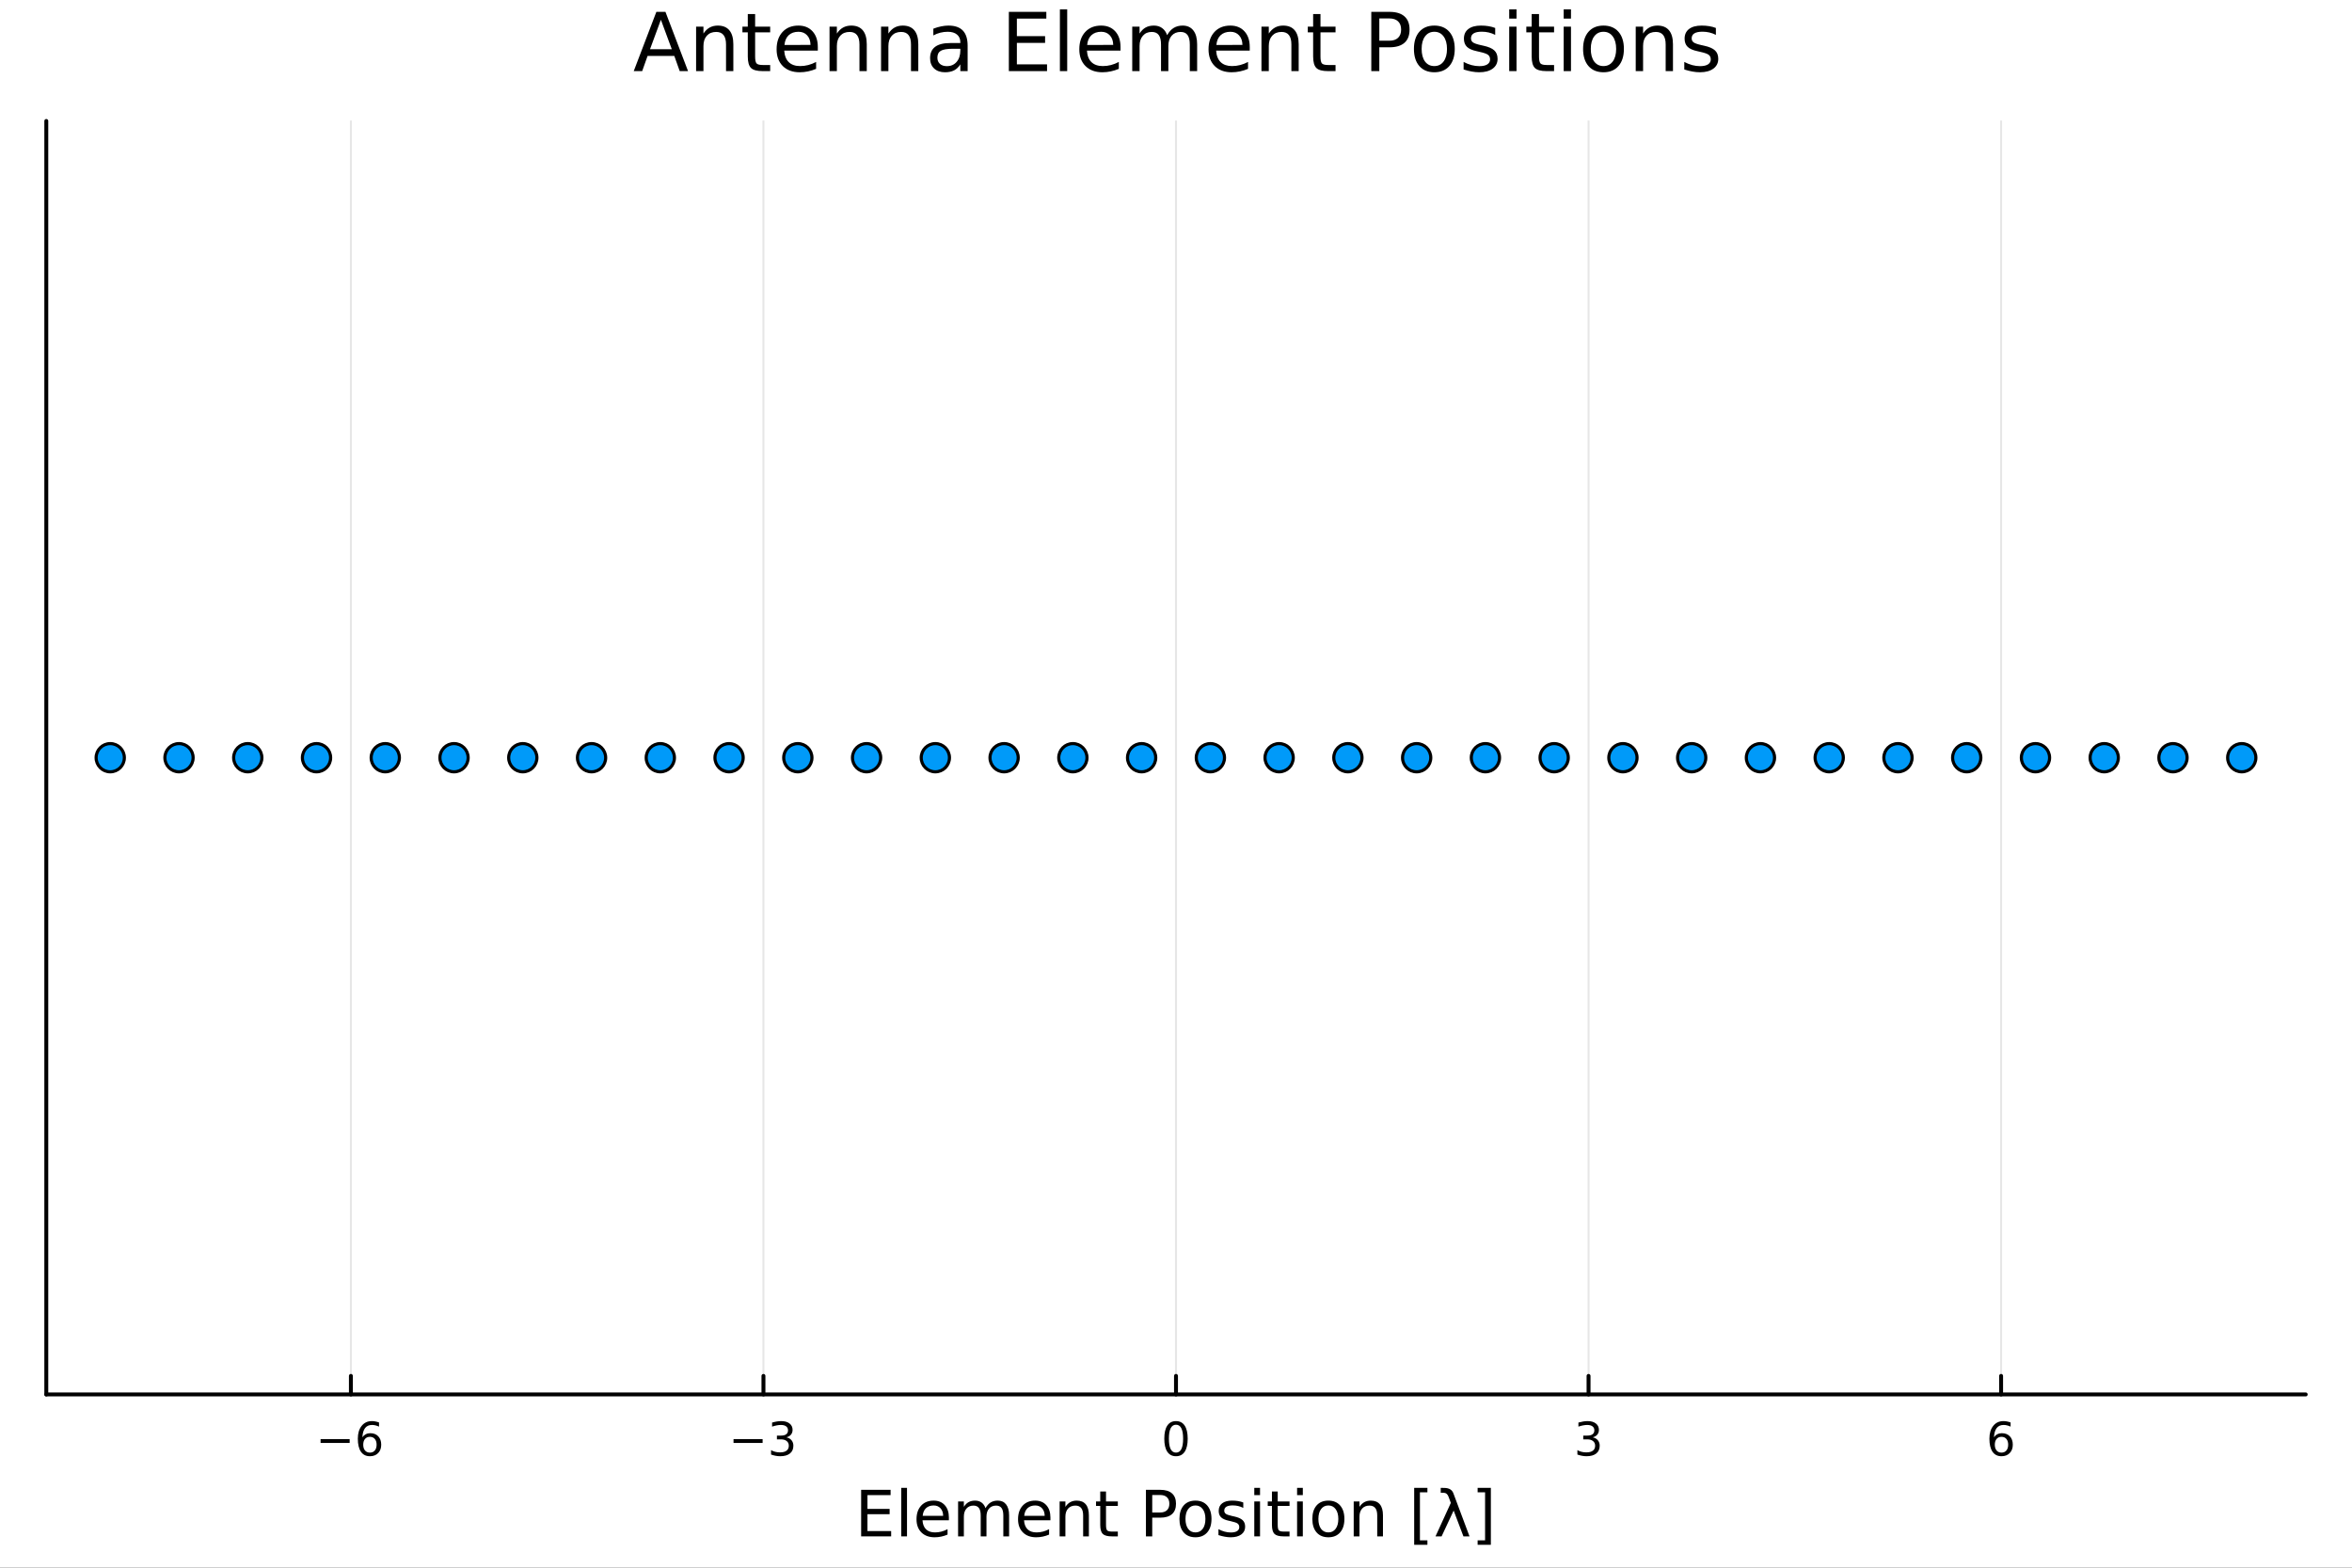 <?xml version="1.0" encoding="utf-8"?>
<svg xmlns="http://www.w3.org/2000/svg" xmlns:xlink="http://www.w3.org/1999/xlink" width="600" height="400" viewBox="0 0 2400 1600">
<rect x="0" y="0" width="2400" height="1600" fill="#333333" stroke="none"/>
<defs>
  <clipPath id="clip000">
    <rect x="0" y="0" width="2400" height="1600"/>
  </clipPath>
</defs>
<path clip-path="url(#clip000)" d="M0 1600 L2400 1600 L2400 0 L0 0  Z" fill="#ffffff" fill-rule="evenodd" fill-opacity="1"/>
<defs>
  <clipPath id="clip001">
    <rect x="480" y="0" width="1681" height="1600"/>
  </clipPath>
</defs>
<path clip-path="url(#clip000)" d="M47.244 1423.18 L2352.76 1423.18 L2352.76 123.472 L47.244 123.472  Z" fill="#ffffff" fill-rule="evenodd" fill-opacity="1"/>
<defs>
  <clipPath id="clip002">
    <rect x="47" y="123" width="2307" height="1301"/>
  </clipPath>
</defs>
<polyline clip-path="url(#clip002)" style="stroke:#000000; stroke-linecap:round; stroke-linejoin:round; stroke-width:2; stroke-opacity:0.1; fill:none" points="358.06,1423.18 358.06,123.472 "/>
<polyline clip-path="url(#clip002)" style="stroke:#000000; stroke-linecap:round; stroke-linejoin:round; stroke-width:2; stroke-opacity:0.1; fill:none" points="779.03,1423.18 779.03,123.472 "/>
<polyline clip-path="url(#clip002)" style="stroke:#000000; stroke-linecap:round; stroke-linejoin:round; stroke-width:2; stroke-opacity:0.1; fill:none" points="1200,1423.18 1200,123.472 "/>
<polyline clip-path="url(#clip002)" style="stroke:#000000; stroke-linecap:round; stroke-linejoin:round; stroke-width:2; stroke-opacity:0.1; fill:none" points="1620.97,1423.18 1620.97,123.472 "/>
<polyline clip-path="url(#clip002)" style="stroke:#000000; stroke-linecap:round; stroke-linejoin:round; stroke-width:2; stroke-opacity:0.1; fill:none" points="2041.94,1423.18 2041.94,123.472 "/>
<polyline clip-path="url(#clip000)" style="stroke:#000000; stroke-linecap:round; stroke-linejoin:round; stroke-width:4; stroke-opacity:1; fill:none" points="47.244,1423.18 2352.76,1423.18 "/>
<polyline clip-path="url(#clip000)" style="stroke:#000000; stroke-linecap:round; stroke-linejoin:round; stroke-width:4; stroke-opacity:1; fill:none" points="358.06,1423.18 358.06,1404.28 "/>
<polyline clip-path="url(#clip000)" style="stroke:#000000; stroke-linecap:round; stroke-linejoin:round; stroke-width:4; stroke-opacity:1; fill:none" points="779.03,1423.18 779.03,1404.28 "/>
<polyline clip-path="url(#clip000)" style="stroke:#000000; stroke-linecap:round; stroke-linejoin:round; stroke-width:4; stroke-opacity:1; fill:none" points="1200,1423.18 1200,1404.28 "/>
<polyline clip-path="url(#clip000)" style="stroke:#000000; stroke-linecap:round; stroke-linejoin:round; stroke-width:4; stroke-opacity:1; fill:none" points="1620.97,1423.18 1620.97,1404.28 "/>
<polyline clip-path="url(#clip000)" style="stroke:#000000; stroke-linecap:round; stroke-linejoin:round; stroke-width:4; stroke-opacity:1; fill:none" points="2041.94,1423.18 2041.94,1404.28 "/>
<path clip-path="url(#clip000)" d="M327.123 1468.75 L356.799 1468.75 L356.799 1472.69 L327.123 1472.69 L327.123 1468.75 Z" fill="#000000" fill-rule="nonzero" fill-opacity="1" /><path clip-path="url(#clip000)" d="M377.47 1466.44 Q374.322 1466.44 372.47 1468.59 Q370.641 1470.74 370.641 1474.49 Q370.641 1478.22 372.47 1480.39 Q374.322 1482.55 377.47 1482.55 Q380.618 1482.55 382.447 1480.39 Q384.298 1478.22 384.298 1474.49 Q384.298 1470.74 382.447 1468.59 Q380.618 1466.44 377.47 1466.44 M386.752 1451.78 L386.752 1456.04 Q384.993 1455.21 383.187 1454.77 Q381.405 1454.33 379.646 1454.33 Q375.016 1454.33 372.562 1457.45 Q370.132 1460.58 369.785 1466.9 Q371.15 1464.89 373.211 1463.82 Q375.271 1462.73 377.748 1462.73 Q382.956 1462.73 385.965 1465.9 Q388.998 1469.05 388.998 1474.49 Q388.998 1479.82 385.849 1483.03 Q382.701 1486.25 377.47 1486.25 Q371.474 1486.25 368.303 1481.67 Q365.132 1477.06 365.132 1468.33 Q365.132 1460.14 369.021 1455.28 Q372.91 1450.39 379.461 1450.39 Q381.22 1450.39 383.002 1450.74 Q384.808 1451.09 386.752 1451.78 Z" fill="#000000" fill-rule="nonzero" fill-opacity="1" /><path clip-path="url(#clip000)" d="M748.498 1468.75 L778.174 1468.75 L778.174 1472.69 L748.498 1472.69 L748.498 1468.75 Z" fill="#000000" fill-rule="nonzero" fill-opacity="1" /><path clip-path="url(#clip000)" d="M802.433 1466.95 Q805.789 1467.66 807.664 1469.93 Q809.562 1472.2 809.562 1475.53 Q809.562 1480.65 806.044 1483.45 Q802.525 1486.25 796.044 1486.25 Q793.868 1486.25 791.553 1485.81 Q789.262 1485.39 786.808 1484.54 L786.808 1480.02 Q788.752 1481.16 791.067 1481.74 Q793.382 1482.32 795.905 1482.32 Q800.303 1482.32 802.595 1480.58 Q804.91 1478.84 804.91 1475.53 Q804.91 1472.48 802.757 1470.77 Q800.627 1469.03 796.808 1469.03 L792.78 1469.03 L792.78 1465.19 L796.993 1465.19 Q800.442 1465.19 802.271 1463.82 Q804.099 1462.43 804.099 1459.84 Q804.099 1457.18 802.201 1455.77 Q800.326 1454.33 796.808 1454.33 Q794.886 1454.33 792.687 1454.75 Q790.488 1455.16 787.849 1456.04 L787.849 1451.88 Q790.512 1451.14 792.826 1450.77 Q795.164 1450.39 797.224 1450.39 Q802.548 1450.39 805.65 1452.83 Q808.752 1455.23 808.752 1459.35 Q808.752 1462.22 807.109 1464.21 Q805.465 1466.18 802.433 1466.95 Z" fill="#000000" fill-rule="nonzero" fill-opacity="1" /><path clip-path="url(#clip000)" d="M1200 1454.1 Q1196.39 1454.1 1194.56 1457.66 Q1192.75 1461.2 1192.75 1468.33 Q1192.75 1475.44 1194.56 1479.01 Q1196.39 1482.55 1200 1482.55 Q1203.63 1482.55 1205.44 1479.01 Q1207.27 1475.44 1207.27 1468.33 Q1207.27 1461.2 1205.44 1457.66 Q1203.63 1454.1 1200 1454.1 M1200 1450.39 Q1205.81 1450.39 1208.87 1455 Q1211.94 1459.58 1211.94 1468.33 Q1211.94 1477.06 1208.87 1481.67 Q1205.81 1486.25 1200 1486.25 Q1194.19 1486.25 1191.11 1481.67 Q1188.06 1477.06 1188.06 1468.33 Q1188.06 1459.58 1191.11 1455 Q1194.19 1450.39 1200 1450.39 Z" fill="#000000" fill-rule="nonzero" fill-opacity="1" /><path clip-path="url(#clip000)" d="M1625.22 1466.95 Q1628.57 1467.66 1630.45 1469.93 Q1632.35 1472.2 1632.35 1475.53 Q1632.35 1480.65 1628.83 1483.45 Q1625.31 1486.25 1618.83 1486.25 Q1616.65 1486.25 1614.34 1485.81 Q1612.05 1485.39 1609.59 1484.54 L1609.59 1480.02 Q1611.54 1481.16 1613.85 1481.74 Q1616.17 1482.32 1618.69 1482.32 Q1623.09 1482.32 1625.38 1480.58 Q1627.69 1478.84 1627.69 1475.53 Q1627.69 1472.48 1625.54 1470.77 Q1623.41 1469.03 1619.59 1469.03 L1615.56 1469.03 L1615.56 1465.19 L1619.78 1465.19 Q1623.23 1465.19 1625.06 1463.82 Q1626.88 1462.43 1626.88 1459.84 Q1626.88 1457.18 1624.99 1455.77 Q1623.11 1454.33 1619.59 1454.33 Q1617.67 1454.33 1615.47 1454.75 Q1613.27 1455.16 1610.63 1456.04 L1610.63 1451.88 Q1613.3 1451.14 1615.61 1450.77 Q1617.95 1450.39 1620.01 1450.39 Q1625.33 1450.39 1628.44 1452.83 Q1631.54 1455.23 1631.54 1459.35 Q1631.54 1462.22 1629.89 1464.21 Q1628.25 1466.18 1625.22 1466.95 Z" fill="#000000" fill-rule="nonzero" fill-opacity="1" /><path clip-path="url(#clip000)" d="M2042.34 1466.44 Q2039.2 1466.44 2037.34 1468.59 Q2035.52 1470.74 2035.52 1474.49 Q2035.52 1478.22 2037.34 1480.39 Q2039.2 1482.55 2042.34 1482.55 Q2045.49 1482.55 2047.32 1480.39 Q2049.17 1478.22 2049.17 1474.49 Q2049.17 1470.74 2047.32 1468.59 Q2045.49 1466.44 2042.34 1466.44 M2051.63 1451.78 L2051.63 1456.04 Q2049.87 1455.21 2048.06 1454.77 Q2046.28 1454.33 2044.52 1454.33 Q2039.89 1454.33 2037.44 1457.45 Q2035.01 1460.58 2034.66 1466.9 Q2036.03 1464.89 2038.09 1463.82 Q2040.15 1462.73 2042.62 1462.73 Q2047.83 1462.73 2050.84 1465.9 Q2053.87 1469.05 2053.87 1474.49 Q2053.87 1479.82 2050.72 1483.03 Q2047.58 1486.25 2042.34 1486.25 Q2036.35 1486.25 2033.18 1481.67 Q2030.01 1477.06 2030.01 1468.33 Q2030.01 1460.14 2033.9 1455.28 Q2037.78 1450.39 2044.34 1450.39 Q2046.09 1450.39 2047.88 1450.74 Q2049.68 1451.09 2051.63 1451.78 Z" fill="#000000" fill-rule="nonzero" fill-opacity="1" /><path clip-path="url(#clip000)" d="M878.723 1520.52 L908.769 1520.52 L908.769 1525.93 L885.152 1525.93 L885.152 1540 L907.782 1540 L907.782 1545.41 L885.152 1545.41 L885.152 1562.63 L909.342 1562.63 L909.342 1568.04 L878.723 1568.04 L878.723 1520.52 Z" fill="#000000" fill-rule="nonzero" fill-opacity="1" /><path clip-path="url(#clip000)" d="M919.654 1518.52 L925.511 1518.52 L925.511 1568.04 L919.654 1568.04 L919.654 1518.52 Z" fill="#000000" fill-rule="nonzero" fill-opacity="1" /><path clip-path="url(#clip000)" d="M968.256 1548.76 L968.256 1551.62 L941.33 1551.62 Q941.711 1557.67 944.958 1560.85 Q948.236 1564 954.061 1564 Q957.435 1564 960.586 1563.17 Q963.769 1562.35 966.888 1560.69 L966.888 1566.23 Q963.737 1567.57 960.427 1568.27 Q957.116 1568.97 953.711 1568.97 Q945.181 1568.97 940.184 1564 Q935.218 1559.04 935.218 1550.57 Q935.218 1541.82 939.929 1536.69 Q944.672 1531.54 952.692 1531.54 Q959.886 1531.54 964.055 1536.18 Q968.256 1540.8 968.256 1548.76 M962.4 1547.04 Q962.336 1542.23 959.695 1539.37 Q957.085 1536.5 952.756 1536.5 Q947.854 1536.5 944.894 1539.27 Q941.966 1542.04 941.52 1547.07 L962.4 1547.04 Z" fill="#000000" fill-rule="nonzero" fill-opacity="1" /><path clip-path="url(#clip000)" d="M1005.62 1539.24 Q1007.82 1535.29 1010.87 1533.41 Q1013.93 1531.54 1018.07 1531.54 Q1023.64 1531.54 1026.66 1535.45 Q1029.69 1539.33 1029.69 1546.53 L1029.69 1568.04 L1023.8 1568.04 L1023.8 1546.72 Q1023.8 1541.59 1021.98 1539.11 Q1020.17 1536.63 1016.44 1536.63 Q1011.89 1536.63 1009.25 1539.65 Q1006.61 1542.68 1006.61 1547.9 L1006.61 1568.04 L1000.72 1568.04 L1000.72 1546.72 Q1000.72 1541.56 998.907 1539.11 Q997.093 1536.63 993.306 1536.63 Q988.818 1536.63 986.176 1539.68 Q983.534 1542.71 983.534 1547.9 L983.534 1568.04 L977.646 1568.04 L977.646 1532.4 L983.534 1532.4 L983.534 1537.93 Q985.539 1534.66 988.34 1533.1 Q991.141 1531.54 994.992 1531.54 Q998.875 1531.54 1001.58 1533.51 Q1004.32 1535.48 1005.62 1539.24 Z" fill="#000000" fill-rule="nonzero" fill-opacity="1" /><path clip-path="url(#clip000)" d="M1071.86 1548.76 L1071.86 1551.62 L1044.93 1551.62 Q1045.31 1557.67 1048.56 1560.85 Q1051.84 1564 1057.66 1564 Q1061.04 1564 1064.19 1563.17 Q1067.37 1562.35 1070.49 1560.69 L1070.49 1566.23 Q1067.34 1567.57 1064.03 1568.27 Q1060.72 1568.97 1057.31 1568.97 Q1048.78 1568.97 1043.79 1564 Q1038.82 1559.04 1038.82 1550.57 Q1038.82 1541.82 1043.53 1536.69 Q1048.27 1531.54 1056.29 1531.54 Q1063.49 1531.54 1067.66 1536.18 Q1071.86 1540.8 1071.86 1548.76 M1066 1547.04 Q1065.94 1542.23 1063.3 1539.37 Q1060.69 1536.5 1056.36 1536.5 Q1051.46 1536.5 1048.5 1539.27 Q1045.57 1542.04 1045.12 1547.07 L1066 1547.04 Z" fill="#000000" fill-rule="nonzero" fill-opacity="1" /><path clip-path="url(#clip000)" d="M1111.1 1546.53 L1111.1 1568.04 L1105.25 1568.04 L1105.25 1546.72 Q1105.25 1541.66 1103.27 1539.14 Q1101.3 1536.63 1097.35 1536.63 Q1092.61 1536.63 1089.87 1539.65 Q1087.14 1542.68 1087.14 1547.9 L1087.14 1568.04 L1081.25 1568.04 L1081.25 1532.4 L1087.14 1532.4 L1087.14 1537.93 Q1089.24 1534.72 1092.07 1533.13 Q1094.93 1531.54 1098.66 1531.54 Q1104.8 1531.54 1107.95 1535.36 Q1111.1 1539.14 1111.1 1546.53 Z" fill="#000000" fill-rule="nonzero" fill-opacity="1" /><path clip-path="url(#clip000)" d="M1128.58 1522.27 L1128.58 1532.4 L1140.64 1532.4 L1140.64 1536.95 L1128.58 1536.95 L1128.58 1556.3 Q1128.58 1560.66 1129.75 1561.9 Q1130.96 1563.14 1134.62 1563.14 L1140.64 1563.14 L1140.64 1568.04 L1134.62 1568.04 Q1127.84 1568.04 1125.27 1565.53 Q1122.69 1562.98 1122.69 1556.3 L1122.69 1536.95 L1118.39 1536.95 L1118.39 1532.4 L1122.69 1532.4 L1122.69 1522.27 L1128.58 1522.27 Z" fill="#000000" fill-rule="nonzero" fill-opacity="1" /><path clip-path="url(#clip000)" d="M1175.75 1525.81 L1175.75 1543.66 L1183.83 1543.66 Q1188.32 1543.66 1190.77 1541.34 Q1193.22 1539.02 1193.22 1534.72 Q1193.22 1530.45 1190.77 1528.13 Q1188.32 1525.81 1183.83 1525.81 L1175.75 1525.81 M1169.32 1520.52 L1183.83 1520.52 Q1191.82 1520.52 1195.89 1524.15 Q1200 1527.75 1200 1534.72 Q1200 1541.75 1195.89 1545.35 Q1191.82 1548.95 1183.83 1548.95 L1175.75 1548.95 L1175.75 1568.04 L1169.32 1568.04 L1169.32 1520.52 Z" fill="#000000" fill-rule="nonzero" fill-opacity="1" /><path clip-path="url(#clip000)" d="M1219.86 1536.5 Q1215.15 1536.5 1212.41 1540.19 Q1209.68 1543.85 1209.68 1550.25 Q1209.68 1556.65 1212.38 1560.34 Q1215.12 1564 1219.86 1564 Q1224.54 1564 1227.28 1560.31 Q1230.01 1556.62 1230.01 1550.25 Q1230.01 1543.92 1227.28 1540.23 Q1224.54 1536.5 1219.86 1536.5 M1219.86 1531.54 Q1227.5 1531.54 1231.86 1536.5 Q1236.22 1541.47 1236.22 1550.25 Q1236.22 1559 1231.86 1564 Q1227.5 1568.97 1219.86 1568.97 Q1212.19 1568.97 1207.83 1564 Q1203.5 1559 1203.5 1550.25 Q1203.5 1541.47 1207.83 1536.5 Q1212.19 1531.54 1219.86 1531.54 Z" fill="#000000" fill-rule="nonzero" fill-opacity="1" /><path clip-path="url(#clip000)" d="M1268.65 1533.45 L1268.65 1538.98 Q1266.17 1537.71 1263.5 1537.07 Q1260.82 1536.44 1257.96 1536.44 Q1253.6 1536.44 1251.4 1537.77 Q1249.24 1539.11 1249.24 1541.79 Q1249.24 1543.82 1250.8 1545 Q1252.36 1546.15 1257.07 1547.2 L1259.07 1547.64 Q1265.31 1548.98 1267.92 1551.43 Q1270.56 1553.85 1270.56 1558.21 Q1270.56 1563.17 1266.62 1566.07 Q1262.7 1568.97 1255.83 1568.97 Q1252.96 1568.97 1249.84 1568.39 Q1246.76 1567.85 1243.32 1566.74 L1243.32 1560.69 Q1246.57 1562.38 1249.72 1563.24 Q1252.87 1564.07 1255.95 1564.07 Q1260.09 1564.07 1262.32 1562.66 Q1264.55 1561.23 1264.55 1558.65 Q1264.55 1556.27 1262.93 1554.99 Q1261.33 1553.72 1255.89 1552.54 L1253.85 1552.07 Q1248.41 1550.92 1245.99 1548.56 Q1243.57 1546.18 1243.57 1542.04 Q1243.57 1537.01 1247.14 1534.27 Q1250.7 1531.54 1257.26 1531.54 Q1260.51 1531.54 1263.37 1532.01 Q1266.24 1532.49 1268.65 1533.45 Z" fill="#000000" fill-rule="nonzero" fill-opacity="1" /><path clip-path="url(#clip000)" d="M1279.89 1532.4 L1285.75 1532.4 L1285.75 1568.04 L1279.89 1568.04 L1279.89 1532.4 M1279.89 1518.52 L1285.75 1518.52 L1285.75 1525.93 L1279.89 1525.93 L1279.89 1518.52 Z" fill="#000000" fill-rule="nonzero" fill-opacity="1" /><path clip-path="url(#clip000)" d="M1303.79 1522.27 L1303.79 1532.4 L1315.86 1532.4 L1315.86 1536.95 L1303.79 1536.95 L1303.79 1556.3 Q1303.79 1560.66 1304.97 1561.9 Q1306.18 1563.14 1309.84 1563.14 L1315.86 1563.14 L1315.86 1568.04 L1309.84 1568.04 Q1303.06 1568.04 1300.48 1565.53 Q1297.9 1562.98 1297.9 1556.3 L1297.9 1536.95 L1293.61 1536.95 L1293.61 1532.4 L1297.9 1532.4 L1297.9 1522.27 L1303.79 1522.27 Z" fill="#000000" fill-rule="nonzero" fill-opacity="1" /><path clip-path="url(#clip000)" d="M1323.56 1532.4 L1329.41 1532.4 L1329.41 1568.04 L1323.56 1568.04 L1323.56 1532.4 M1323.56 1518.52 L1329.41 1518.52 L1329.41 1525.93 L1323.56 1525.93 L1323.56 1518.52 Z" fill="#000000" fill-rule="nonzero" fill-opacity="1" /><path clip-path="url(#clip000)" d="M1355.48 1536.5 Q1350.77 1536.5 1348.03 1540.19 Q1345.3 1543.85 1345.3 1550.25 Q1345.3 1556.65 1348 1560.34 Q1350.74 1564 1355.48 1564 Q1360.16 1564 1362.9 1560.31 Q1365.64 1556.62 1365.64 1550.25 Q1365.64 1543.92 1362.9 1540.23 Q1360.16 1536.5 1355.48 1536.5 M1355.48 1531.54 Q1363.12 1531.54 1367.48 1536.5 Q1371.84 1541.47 1371.84 1550.25 Q1371.84 1559 1367.48 1564 Q1363.12 1568.97 1355.48 1568.97 Q1347.81 1568.97 1343.45 1564 Q1339.12 1559 1339.12 1550.25 Q1339.12 1541.47 1343.45 1536.5 Q1347.81 1531.54 1355.48 1531.54 Z" fill="#000000" fill-rule="nonzero" fill-opacity="1" /><path clip-path="url(#clip000)" d="M1411.18 1546.53 L1411.18 1568.04 L1405.33 1568.04 L1405.33 1546.72 Q1405.33 1541.66 1403.35 1539.14 Q1401.38 1536.63 1397.43 1536.63 Q1392.69 1536.63 1389.95 1539.65 Q1387.22 1542.68 1387.22 1547.9 L1387.22 1568.04 L1381.33 1568.04 L1381.33 1532.4 L1387.22 1532.4 L1387.22 1537.93 Q1389.32 1534.72 1392.15 1533.13 Q1395.01 1531.54 1398.74 1531.54 Q1404.88 1531.54 1408.03 1535.36 Q1411.18 1539.14 1411.18 1546.53 Z" fill="#000000" fill-rule="nonzero" fill-opacity="1" /><path clip-path="url(#clip000)" d="M1443.04 1518.52 L1456.54 1518.52 L1456.54 1523.07 L1448.9 1523.07 L1448.9 1572.09 L1456.54 1572.09 L1456.54 1576.64 L1443.04 1576.64 L1443.04 1518.52 Z" fill="#000000" fill-rule="nonzero" fill-opacity="1" /><path clip-path="url(#clip000)" d="M1483.05 1524.09 L1499.51 1568.04 L1493.3 1568.04 L1483.31 1541.69 L1471.02 1568.04 L1464.81 1568.04 L1480.44 1533.86 L1478.09 1527.56 Q1476.59 1523.55 1473.18 1523.55 L1470.13 1523.55 L1470.13 1518.52 L1473.85 1518.58 Q1481.05 1518.68 1483.05 1524.09 Z" fill="#000000" fill-rule="nonzero" fill-opacity="1" /><path clip-path="url(#clip000)" d="M1521.28 1518.52 L1521.28 1576.64 L1507.78 1576.64 L1507.78 1572.09 L1515.39 1572.09 L1515.39 1523.07 L1507.78 1523.07 L1507.78 1518.52 L1521.28 1518.52 Z" fill="#000000" fill-rule="nonzero" fill-opacity="1" /><polyline clip-path="url(#clip000)" style="stroke:#000000; stroke-linecap:round; stroke-linejoin:round; stroke-width:4; stroke-opacity:1; fill:none" points="47.244,1423.18 47.244,123.472 "/>
<path clip-path="url(#clip000)" d="M674.375 20.157 L663.275 50.255 L685.515 50.255 L674.375 20.157 M669.757 12.096 L679.033 12.096 L702.083 72.576 L693.576 72.576 L688.067 57.061 L660.804 57.061 L655.295 72.576 L646.667 72.576 L669.757 12.096 Z" fill="#000000" fill-rule="nonzero" fill-opacity="1" /><path clip-path="url(#clip000)" d="M748.304 45.192 L748.304 72.576 L740.85 72.576 L740.85 45.435 Q740.85 38.994 738.339 35.794 Q735.827 32.594 730.804 32.594 Q724.768 32.594 721.284 36.442 Q717.801 40.29 717.801 46.934 L717.801 72.576 L710.306 72.576 L710.306 27.206 L717.801 27.206 L717.801 34.254 Q720.474 30.163 724.08 28.138 Q727.725 26.112 732.465 26.112 Q740.283 26.112 744.294 30.973 Q748.304 35.794 748.304 45.192 Z" fill="#000000" fill-rule="nonzero" fill-opacity="1" /><path clip-path="url(#clip000)" d="M770.543 14.324 L770.543 27.206 L785.896 27.206 L785.896 32.999 L770.543 32.999 L770.543 57.628 Q770.543 63.178 772.042 64.758 Q773.582 66.338 778.24 66.338 L785.896 66.338 L785.896 72.576 L778.24 72.576 Q769.612 72.576 766.33 69.376 Q763.049 66.135 763.049 57.628 L763.049 32.999 L757.58 32.999 L757.58 27.206 L763.049 27.206 L763.049 14.324 L770.543 14.324 Z" fill="#000000" fill-rule="nonzero" fill-opacity="1" /><path clip-path="url(#clip000)" d="M834.507 48.028 L834.507 51.673 L800.237 51.673 Q800.723 59.37 804.855 63.421 Q809.027 67.431 816.44 67.431 Q820.734 67.431 824.744 66.378 Q828.795 65.325 832.765 63.218 L832.765 70.267 Q828.755 71.968 824.542 72.86 Q820.329 73.751 815.995 73.751 Q805.138 73.751 798.778 67.431 Q792.459 61.112 792.459 50.337 Q792.459 39.197 798.454 32.675 Q804.49 26.112 814.698 26.112 Q823.853 26.112 829.16 32.026 Q834.507 37.9 834.507 48.028 M827.054 45.84 Q826.972 39.723 823.61 36.077 Q820.288 32.431 814.779 32.431 Q808.541 32.431 804.774 35.956 Q801.047 39.48 800.48 45.88 L827.054 45.84 Z" fill="#000000" fill-rule="nonzero" fill-opacity="1" /><path clip-path="url(#clip000)" d="M884.455 45.192 L884.455 72.576 L877.001 72.576 L877.001 45.435 Q877.001 38.994 874.49 35.794 Q871.978 32.594 866.955 32.594 Q860.919 32.594 857.435 36.442 Q853.952 40.29 853.952 46.934 L853.952 72.576 L846.457 72.576 L846.457 27.206 L853.952 27.206 L853.952 34.254 Q856.625 30.163 860.23 28.138 Q863.876 26.112 868.616 26.112 Q876.434 26.112 880.444 30.973 Q884.455 35.794 884.455 45.192 Z" fill="#000000" fill-rule="nonzero" fill-opacity="1" /><path clip-path="url(#clip000)" d="M937.036 45.192 L937.036 72.576 L929.582 72.576 L929.582 45.435 Q929.582 38.994 927.07 35.794 Q924.559 32.594 919.536 32.594 Q913.5 32.594 910.016 36.442 Q906.532 40.29 906.532 46.934 L906.532 72.576 L899.038 72.576 L899.038 27.206 L906.532 27.206 L906.532 34.254 Q909.206 30.163 912.811 28.138 Q916.457 26.112 921.197 26.112 Q929.015 26.112 933.025 30.973 Q937.036 35.794 937.036 45.192 Z" fill="#000000" fill-rule="nonzero" fill-opacity="1" /><path clip-path="url(#clip000)" d="M972.521 49.769 Q963.488 49.769 960.004 51.835 Q956.52 53.901 956.52 58.884 Q956.52 62.854 959.113 65.203 Q961.746 67.512 966.243 67.512 Q972.44 67.512 976.167 63.137 Q979.935 58.722 979.935 51.43 L979.935 49.769 L972.521 49.769 M987.388 46.691 L987.388 72.576 L979.935 72.576 L979.935 65.689 Q977.383 69.821 973.575 71.806 Q969.767 73.751 964.258 73.751 Q957.29 73.751 953.158 69.862 Q949.067 65.933 949.067 59.37 Q949.067 51.714 954.171 47.825 Q959.316 43.936 969.483 43.936 L979.935 43.936 L979.935 43.207 Q979.935 38.062 976.532 35.267 Q973.17 32.431 967.053 32.431 Q963.164 32.431 959.478 33.363 Q955.791 34.295 952.388 36.158 L952.388 29.272 Q956.48 27.692 960.328 26.922 Q964.177 26.112 967.822 26.112 Q977.666 26.112 982.527 31.216 Q987.388 36.32 987.388 46.691 Z" fill="#000000" fill-rule="nonzero" fill-opacity="1" /><path clip-path="url(#clip000)" d="M1029.44 12.096 L1067.68 12.096 L1067.68 18.983 L1037.62 18.983 L1037.62 36.888 L1066.42 36.888 L1066.42 43.774 L1037.62 43.774 L1037.62 65.689 L1068.41 65.689 L1068.41 72.576 L1029.44 72.576 L1029.44 12.096 Z" fill="#000000" fill-rule="nonzero" fill-opacity="1" /><path clip-path="url(#clip000)" d="M1081.53 9.544 L1088.98 9.544 L1088.98 72.576 L1081.53 72.576 L1081.53 9.544 Z" fill="#000000" fill-rule="nonzero" fill-opacity="1" /><path clip-path="url(#clip000)" d="M1143.39 48.028 L1143.39 51.673 L1109.12 51.673 Q1109.6 59.37 1113.74 63.421 Q1117.91 67.431 1125.32 67.431 Q1129.62 67.431 1133.63 66.378 Q1137.68 65.325 1141.65 63.218 L1141.65 70.267 Q1137.64 71.968 1133.42 72.86 Q1129.21 73.751 1124.88 73.751 Q1114.02 73.751 1107.66 67.431 Q1101.34 61.112 1101.34 50.337 Q1101.34 39.197 1107.34 32.675 Q1113.37 26.112 1123.58 26.112 Q1132.73 26.112 1138.04 32.026 Q1143.39 37.9 1143.39 48.028 M1135.93 45.84 Q1135.85 39.723 1132.49 36.077 Q1129.17 32.431 1123.66 32.431 Q1117.42 32.431 1113.65 35.956 Q1109.93 39.48 1109.36 45.88 L1135.93 45.84 Z" fill="#000000" fill-rule="nonzero" fill-opacity="1" /><path clip-path="url(#clip000)" d="M1190.95 35.915 Q1193.74 30.892 1197.63 28.502 Q1201.52 26.112 1206.79 26.112 Q1213.87 26.112 1217.72 31.095 Q1221.57 36.037 1221.57 45.192 L1221.57 72.576 L1214.08 72.576 L1214.08 45.435 Q1214.08 38.913 1211.77 35.753 Q1209.46 32.594 1204.72 32.594 Q1198.93 32.594 1195.56 36.442 Q1192.2 40.29 1192.2 46.934 L1192.2 72.576 L1184.71 72.576 L1184.71 45.435 Q1184.71 38.873 1182.4 35.753 Q1180.09 32.594 1175.27 32.594 Q1169.56 32.594 1166.2 36.482 Q1162.83 40.331 1162.83 46.934 L1162.83 72.576 L1155.34 72.576 L1155.34 27.206 L1162.83 27.206 L1162.83 34.254 Q1165.39 30.082 1168.95 28.097 Q1172.51 26.112 1177.42 26.112 Q1182.36 26.112 1185.8 28.624 Q1189.29 31.135 1190.95 35.915 Z" fill="#000000" fill-rule="nonzero" fill-opacity="1" /><path clip-path="url(#clip000)" d="M1275.25 48.028 L1275.25 51.673 L1240.97 51.673 Q1241.46 59.37 1245.59 63.421 Q1249.77 67.431 1257.18 67.431 Q1261.47 67.431 1265.48 66.378 Q1269.53 65.325 1273.5 63.218 L1273.5 70.267 Q1269.49 71.968 1265.28 72.86 Q1261.07 73.751 1256.73 73.751 Q1245.88 73.751 1239.52 67.431 Q1233.2 61.112 1233.2 50.337 Q1233.2 39.197 1239.19 32.675 Q1245.23 26.112 1255.44 26.112 Q1264.59 26.112 1269.9 32.026 Q1275.25 37.9 1275.25 48.028 M1267.79 45.84 Q1267.71 39.723 1264.35 36.077 Q1261.03 32.431 1255.52 32.431 Q1249.28 32.431 1245.51 35.956 Q1241.79 39.48 1241.22 45.88 L1267.79 45.84 Z" fill="#000000" fill-rule="nonzero" fill-opacity="1" /><path clip-path="url(#clip000)" d="M1325.19 45.192 L1325.19 72.576 L1317.74 72.576 L1317.74 45.435 Q1317.74 38.994 1315.23 35.794 Q1312.72 32.594 1307.69 32.594 Q1301.66 32.594 1298.17 36.442 Q1294.69 40.29 1294.69 46.934 L1294.69 72.576 L1287.2 72.576 L1287.2 27.206 L1294.69 27.206 L1294.69 34.254 Q1297.36 30.163 1300.97 28.138 Q1304.61 26.112 1309.35 26.112 Q1317.17 26.112 1321.18 30.973 Q1325.19 35.794 1325.19 45.192 Z" fill="#000000" fill-rule="nonzero" fill-opacity="1" /><path clip-path="url(#clip000)" d="M1347.43 14.324 L1347.43 27.206 L1362.79 27.206 L1362.79 32.999 L1347.43 32.999 L1347.43 57.628 Q1347.43 63.178 1348.93 64.758 Q1350.47 66.338 1355.13 66.338 L1362.79 66.338 L1362.79 72.576 L1355.13 72.576 Q1346.5 72.576 1343.22 69.376 Q1339.94 66.135 1339.94 57.628 L1339.94 32.999 L1334.47 32.999 L1334.47 27.206 L1339.94 27.206 L1339.94 14.324 L1347.43 14.324 Z" fill="#000000" fill-rule="nonzero" fill-opacity="1" /><path clip-path="url(#clip000)" d="M1407.47 18.82 L1407.47 41.546 L1417.76 41.546 Q1423.47 41.546 1426.59 38.589 Q1429.71 35.632 1429.71 30.163 Q1429.71 24.735 1426.59 21.778 Q1423.47 18.82 1417.76 18.82 L1407.47 18.82 M1399.28 12.096 L1417.76 12.096 Q1427.92 12.096 1433.11 16.714 Q1438.33 21.292 1438.33 30.163 Q1438.33 39.115 1433.11 43.693 Q1427.92 48.271 1417.76 48.271 L1407.47 48.271 L1407.47 72.576 L1399.28 72.576 L1399.28 12.096 Z" fill="#000000" fill-rule="nonzero" fill-opacity="1" /><path clip-path="url(#clip000)" d="M1463.61 32.431 Q1457.62 32.431 1454.13 37.131 Q1450.65 41.789 1450.65 49.931 Q1450.65 58.074 1454.09 62.773 Q1457.58 67.431 1463.61 67.431 Q1469.57 67.431 1473.05 62.732 Q1476.53 58.033 1476.53 49.931 Q1476.53 41.87 1473.05 37.171 Q1469.57 32.431 1463.61 32.431 M1463.61 26.112 Q1473.33 26.112 1478.88 32.431 Q1484.43 38.751 1484.43 49.931 Q1484.43 61.071 1478.88 67.431 Q1473.33 73.751 1463.61 73.751 Q1453.85 73.751 1448.3 67.431 Q1442.79 61.071 1442.79 49.931 Q1442.79 38.751 1448.3 32.431 Q1453.85 26.112 1463.61 26.112 Z" fill="#000000" fill-rule="nonzero" fill-opacity="1" /><path clip-path="url(#clip000)" d="M1525.71 28.543 L1525.71 35.591 Q1522.55 33.971 1519.15 33.161 Q1515.75 32.35 1512.1 32.35 Q1506.55 32.35 1503.76 34.052 Q1501 35.753 1501 39.156 Q1501 41.749 1502.99 43.248 Q1504.97 44.706 1510.97 46.043 L1513.52 46.61 Q1521.46 48.311 1524.78 51.43 Q1528.14 54.509 1528.14 60.059 Q1528.14 66.378 1523.12 70.064 Q1518.14 73.751 1509.39 73.751 Q1505.74 73.751 1501.77 73.022 Q1497.84 72.333 1493.47 70.915 L1493.47 63.218 Q1497.6 65.365 1501.61 66.459 Q1505.62 67.512 1509.55 67.512 Q1514.82 67.512 1517.65 65.73 Q1520.49 63.907 1520.49 60.626 Q1520.49 57.588 1518.42 55.967 Q1516.4 54.347 1509.47 52.848 L1506.88 52.24 Q1499.95 50.782 1496.87 47.785 Q1493.79 44.746 1493.79 39.48 Q1493.79 33.08 1498.33 29.596 Q1502.87 26.112 1511.21 26.112 Q1515.34 26.112 1518.99 26.72 Q1522.63 27.327 1525.71 28.543 Z" fill="#000000" fill-rule="nonzero" fill-opacity="1" /><path clip-path="url(#clip000)" d="M1540.01 27.206 L1547.47 27.206 L1547.47 72.576 L1540.01 72.576 L1540.01 27.206 M1540.01 9.544 L1547.47 9.544 L1547.47 18.983 L1540.01 18.983 L1540.01 9.544 Z" fill="#000000" fill-rule="nonzero" fill-opacity="1" /><path clip-path="url(#clip000)" d="M1570.43 14.324 L1570.43 27.206 L1585.79 27.206 L1585.79 32.999 L1570.43 32.999 L1570.43 57.628 Q1570.43 63.178 1571.93 64.758 Q1573.47 66.338 1578.13 66.338 L1585.79 66.338 L1585.79 72.576 L1578.13 72.576 Q1569.5 72.576 1566.22 69.376 Q1562.94 66.135 1562.94 57.628 L1562.94 32.999 L1557.47 32.999 L1557.47 27.206 L1562.94 27.206 L1562.94 14.324 L1570.43 14.324 Z" fill="#000000" fill-rule="nonzero" fill-opacity="1" /><path clip-path="url(#clip000)" d="M1595.59 27.206 L1603.04 27.206 L1603.04 72.576 L1595.59 72.576 L1595.59 27.206 M1595.59 9.544 L1603.04 9.544 L1603.04 18.983 L1595.59 18.983 L1595.59 9.544 Z" fill="#000000" fill-rule="nonzero" fill-opacity="1" /><path clip-path="url(#clip000)" d="M1636.22 32.431 Q1630.23 32.431 1626.74 37.131 Q1623.26 41.789 1623.26 49.931 Q1623.26 58.074 1626.7 62.773 Q1630.19 67.431 1636.22 67.431 Q1642.18 67.431 1645.66 62.732 Q1649.14 58.033 1649.14 49.931 Q1649.14 41.87 1645.66 37.171 Q1642.18 32.431 1636.22 32.431 M1636.22 26.112 Q1645.94 26.112 1651.49 32.431 Q1657.04 38.751 1657.04 49.931 Q1657.04 61.071 1651.49 67.431 Q1645.94 73.751 1636.22 73.751 Q1626.46 73.751 1620.91 67.431 Q1615.4 61.071 1615.4 49.931 Q1615.4 38.751 1620.91 32.431 Q1626.46 26.112 1636.22 26.112 Z" fill="#000000" fill-rule="nonzero" fill-opacity="1" /><path clip-path="url(#clip000)" d="M1707.11 45.192 L1707.11 72.576 L1699.66 72.576 L1699.66 45.435 Q1699.66 38.994 1697.15 35.794 Q1694.64 32.594 1689.61 32.594 Q1683.58 32.594 1680.09 36.442 Q1676.61 40.29 1676.61 46.934 L1676.61 72.576 L1669.11 72.576 L1669.11 27.206 L1676.61 27.206 L1676.61 34.254 Q1679.28 30.163 1682.89 28.138 Q1686.53 26.112 1691.27 26.112 Q1699.09 26.112 1703.1 30.973 Q1707.11 35.794 1707.11 45.192 Z" fill="#000000" fill-rule="nonzero" fill-opacity="1" /><path clip-path="url(#clip000)" d="M1750.9 28.543 L1750.9 35.591 Q1747.74 33.971 1744.34 33.161 Q1740.94 32.35 1737.29 32.35 Q1731.74 32.35 1728.95 34.052 Q1726.19 35.753 1726.19 39.156 Q1726.19 41.749 1728.18 43.248 Q1730.16 44.706 1736.16 46.043 L1738.71 46.61 Q1746.65 48.311 1749.97 51.43 Q1753.33 54.509 1753.33 60.059 Q1753.33 66.378 1748.31 70.064 Q1743.33 73.751 1734.58 73.751 Q1730.93 73.751 1726.96 73.022 Q1723.03 72.333 1718.66 70.915 L1718.66 63.218 Q1722.79 65.365 1726.8 66.459 Q1730.81 67.512 1734.74 67.512 Q1740.01 67.512 1742.84 65.73 Q1745.68 63.907 1745.68 60.626 Q1745.68 57.588 1743.61 55.967 Q1741.59 54.347 1734.66 52.848 L1732.07 52.24 Q1725.14 50.782 1722.06 47.785 Q1718.98 44.746 1718.98 39.48 Q1718.98 33.08 1723.52 29.596 Q1728.06 26.112 1736.4 26.112 Q1740.53 26.112 1744.18 26.72 Q1747.82 27.327 1750.9 28.543 Z" fill="#000000" fill-rule="nonzero" fill-opacity="1" /><circle clip-path="url(#clip002)" cx="112.494" cy="773.326" r="14.4" fill="#009af9" fill-rule="evenodd" fill-opacity="1" stroke="#000000" stroke-opacity="1" stroke-width="3.2"/>
<circle clip-path="url(#clip002)" cx="182.656" cy="773.326" r="14.4" fill="#009af9" fill-rule="evenodd" fill-opacity="1" stroke="#000000" stroke-opacity="1" stroke-width="3.2"/>
<circle clip-path="url(#clip002)" cx="252.818" cy="773.326" r="14.4" fill="#009af9" fill-rule="evenodd" fill-opacity="1" stroke="#000000" stroke-opacity="1" stroke-width="3.2"/>
<circle clip-path="url(#clip002)" cx="322.979" cy="773.326" r="14.4" fill="#009af9" fill-rule="evenodd" fill-opacity="1" stroke="#000000" stroke-opacity="1" stroke-width="3.2"/>
<circle clip-path="url(#clip002)" cx="393.141" cy="773.326" r="14.4" fill="#009af9" fill-rule="evenodd" fill-opacity="1" stroke="#000000" stroke-opacity="1" stroke-width="3.2"/>
<circle clip-path="url(#clip002)" cx="463.303" cy="773.326" r="14.4" fill="#009af9" fill-rule="evenodd" fill-opacity="1" stroke="#000000" stroke-opacity="1" stroke-width="3.2"/>
<circle clip-path="url(#clip002)" cx="533.464" cy="773.326" r="14.4" fill="#009af9" fill-rule="evenodd" fill-opacity="1" stroke="#000000" stroke-opacity="1" stroke-width="3.2"/>
<circle clip-path="url(#clip002)" cx="603.626" cy="773.326" r="14.4" fill="#009af9" fill-rule="evenodd" fill-opacity="1" stroke="#000000" stroke-opacity="1" stroke-width="3.2"/>
<circle clip-path="url(#clip002)" cx="673.788" cy="773.326" r="14.4" fill="#009af9" fill-rule="evenodd" fill-opacity="1" stroke="#000000" stroke-opacity="1" stroke-width="3.2"/>
<circle clip-path="url(#clip002)" cx="743.949" cy="773.326" r="14.4" fill="#009af9" fill-rule="evenodd" fill-opacity="1" stroke="#000000" stroke-opacity="1" stroke-width="3.2"/>
<circle clip-path="url(#clip002)" cx="814.111" cy="773.326" r="14.4" fill="#009af9" fill-rule="evenodd" fill-opacity="1" stroke="#000000" stroke-opacity="1" stroke-width="3.2"/>
<circle clip-path="url(#clip002)" cx="884.273" cy="773.326" r="14.4" fill="#009af9" fill-rule="evenodd" fill-opacity="1" stroke="#000000" stroke-opacity="1" stroke-width="3.2"/>
<circle clip-path="url(#clip002)" cx="954.434" cy="773.326" r="14.4" fill="#009af9" fill-rule="evenodd" fill-opacity="1" stroke="#000000" stroke-opacity="1" stroke-width="3.2"/>
<circle clip-path="url(#clip002)" cx="1024.6" cy="773.326" r="14.4" fill="#009af9" fill-rule="evenodd" fill-opacity="1" stroke="#000000" stroke-opacity="1" stroke-width="3.2"/>
<circle clip-path="url(#clip002)" cx="1094.76" cy="773.326" r="14.4" fill="#009af9" fill-rule="evenodd" fill-opacity="1" stroke="#000000" stroke-opacity="1" stroke-width="3.2"/>
<circle clip-path="url(#clip002)" cx="1164.92" cy="773.326" r="14.4" fill="#009af9" fill-rule="evenodd" fill-opacity="1" stroke="#000000" stroke-opacity="1" stroke-width="3.2"/>
<circle clip-path="url(#clip002)" cx="1235.08" cy="773.326" r="14.4" fill="#009af9" fill-rule="evenodd" fill-opacity="1" stroke="#000000" stroke-opacity="1" stroke-width="3.2"/>
<circle clip-path="url(#clip002)" cx="1305.24" cy="773.326" r="14.4" fill="#009af9" fill-rule="evenodd" fill-opacity="1" stroke="#000000" stroke-opacity="1" stroke-width="3.2"/>
<circle clip-path="url(#clip002)" cx="1375.4" cy="773.326" r="14.4" fill="#009af9" fill-rule="evenodd" fill-opacity="1" stroke="#000000" stroke-opacity="1" stroke-width="3.2"/>
<circle clip-path="url(#clip002)" cx="1445.57" cy="773.326" r="14.4" fill="#009af9" fill-rule="evenodd" fill-opacity="1" stroke="#000000" stroke-opacity="1" stroke-width="3.2"/>
<circle clip-path="url(#clip002)" cx="1515.73" cy="773.326" r="14.4" fill="#009af9" fill-rule="evenodd" fill-opacity="1" stroke="#000000" stroke-opacity="1" stroke-width="3.2"/>
<circle clip-path="url(#clip002)" cx="1585.89" cy="773.326" r="14.4" fill="#009af9" fill-rule="evenodd" fill-opacity="1" stroke="#000000" stroke-opacity="1" stroke-width="3.2"/>
<circle clip-path="url(#clip002)" cx="1656.05" cy="773.326" r="14.4" fill="#009af9" fill-rule="evenodd" fill-opacity="1" stroke="#000000" stroke-opacity="1" stroke-width="3.2"/>
<circle clip-path="url(#clip002)" cx="1726.21" cy="773.326" r="14.4" fill="#009af9" fill-rule="evenodd" fill-opacity="1" stroke="#000000" stroke-opacity="1" stroke-width="3.2"/>
<circle clip-path="url(#clip002)" cx="1796.37" cy="773.326" r="14.4" fill="#009af9" fill-rule="evenodd" fill-opacity="1" stroke="#000000" stroke-opacity="1" stroke-width="3.2"/>
<circle clip-path="url(#clip002)" cx="1866.54" cy="773.326" r="14.4" fill="#009af9" fill-rule="evenodd" fill-opacity="1" stroke="#000000" stroke-opacity="1" stroke-width="3.2"/>
<circle clip-path="url(#clip002)" cx="1936.7" cy="773.326" r="14.4" fill="#009af9" fill-rule="evenodd" fill-opacity="1" stroke="#000000" stroke-opacity="1" stroke-width="3.2"/>
<circle clip-path="url(#clip002)" cx="2006.86" cy="773.326" r="14.4" fill="#009af9" fill-rule="evenodd" fill-opacity="1" stroke="#000000" stroke-opacity="1" stroke-width="3.2"/>
<circle clip-path="url(#clip002)" cx="2077.02" cy="773.326" r="14.4" fill="#009af9" fill-rule="evenodd" fill-opacity="1" stroke="#000000" stroke-opacity="1" stroke-width="3.2"/>
<circle clip-path="url(#clip002)" cx="2147.18" cy="773.326" r="14.4" fill="#009af9" fill-rule="evenodd" fill-opacity="1" stroke="#000000" stroke-opacity="1" stroke-width="3.2"/>
<circle clip-path="url(#clip002)" cx="2217.34" cy="773.326" r="14.4" fill="#009af9" fill-rule="evenodd" fill-opacity="1" stroke="#000000" stroke-opacity="1" stroke-width="3.2"/>
<circle clip-path="url(#clip002)" cx="2287.51" cy="773.326" r="14.4" fill="#009af9" fill-rule="evenodd" fill-opacity="1" stroke="#000000" stroke-opacity="1" stroke-width="3.2"/>
</svg>
